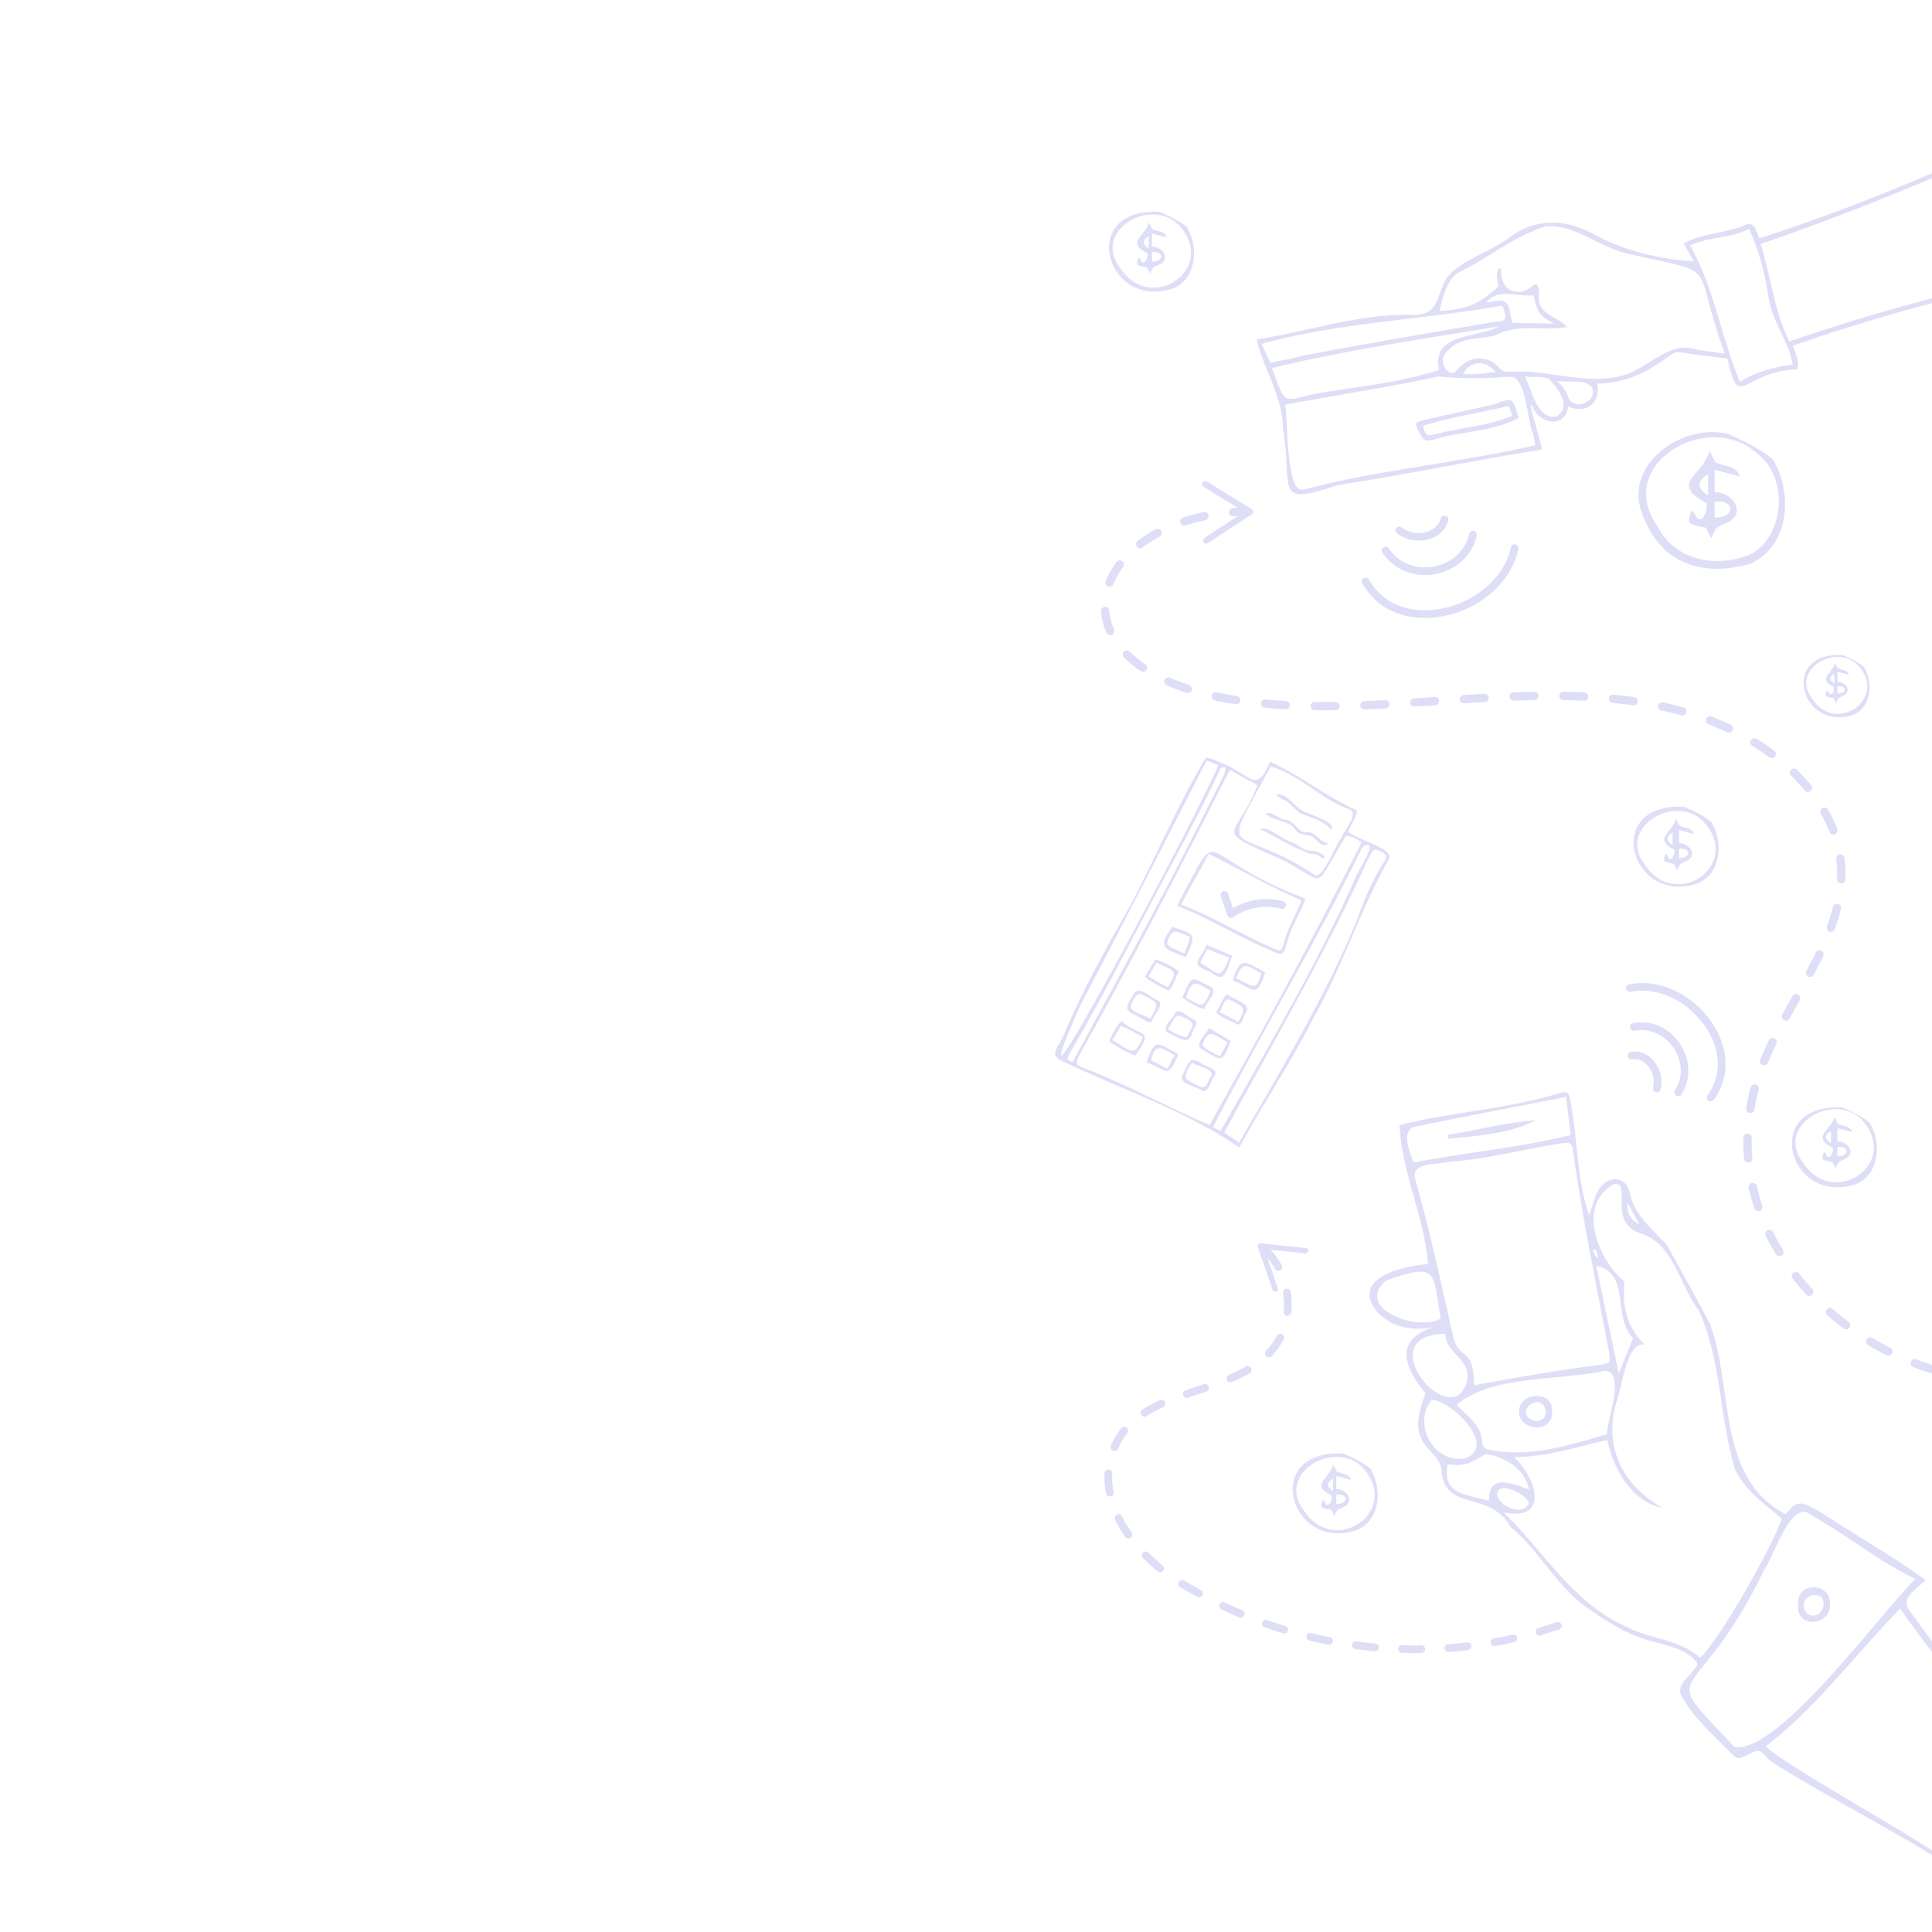 <?xml version="1.0" encoding="utf-8"?>
<!-- Generator: Adobe Illustrator 24.1.1, SVG Export Plug-In . SVG Version: 6.00 Build 0)  -->
<svg version="1.1" xmlns="http://www.w3.org/2000/svg" xmlns:xlink="http://www.w3.org/1999/xlink" x="0px" y="0px"
	 viewBox="0 0 500 500" style="enable-background:new 0 0 500 500;" xml:space="preserve">
<style type="text/css">
	.st0{opacity:0.5;}
	.st1{fill:#BEBDEF;}
	.st2{fill:none;stroke:#BEBDEF;stroke-width:2;stroke-linecap:round;stroke-linejoin:round;stroke-miterlimit:10;}
	.st3{fill:none;stroke:#BEBDEF;stroke-width:2.147;stroke-linecap:round;stroke-linejoin:round;stroke-dasharray:5.368,7.515;}
	.st4{fill:none;stroke:#BEBDEF;stroke-width:2;stroke-linecap:round;stroke-linejoin:round;stroke-dasharray:5,7;}
</style>
<g id="BACKGROUND">
</g>
<g id="OBJECTS">
	<g class="st0">
		<g>
			<path class="st1" d="M452.83,145.95c10.28-4.39,11.2-18.08,6.17-26.73c0.06,0,0.13,0,0.19,0c-3.73-3.5-13.07-7.56-12.94-7.1
				c-10.79-2.15-24.79,7.33-21.81,19.15C429.07,146.65,441.26,149.2,452.83,145.95z M429.18,136.56
				c-12.04-16.52,13.33-31.08,25.97-18.82c7.68,6.04,6.66,20.53-1.67,25.48C445.06,147.15,433.77,145.38,429.18,136.56z"/>
			<path class="st1" d="M441.58,130.19c-9.76-5.3-0.77-7.06,0.82-13.53c0.68,1.34,1.12,2.2,1.49,2.93c2.52,1.32,5.28,0.63,6.36,3.71
				c-2.45-0.65-4.28-1.13-6.5-1.71c0,2.15,0,3.88,0,5.77c4.93,0,8.53,5.8,2.83,8.1c-2.58,1.11-2.58,1.11-3.66,3.86
				c-0.58-1.11-1.01-1.94-1.44-2.77c-4.28-0.89-5.22-0.63-3.69-4.48c0.38,0.44,0.85,0.74,0.92,1.11
				C440.17,136.63,442.27,131.97,441.58,130.19z M443.74,133.97c5.66-0.01,5.16-4.83,0-4.13
				C443.74,131.12,443.74,132.43,443.74,133.97z M442.07,122.73c-2.94,1.74-2.96,3.68,0,5.52
				C442.07,125.98,442.07,124.58,442.07,122.73z"/>
		</g>
		<g>
			<path class="st1" d="M480.38,306.43c6.03-2.57,6.56-10.59,3.61-15.66c0.04,0,0.08,0,0.11,0c-2.19-2.05-7.66-4.43-7.58-4.16
				C455.43,285.77,463.04,312.32,480.38,306.43z M466.52,300.75c-7.11-9.48,7.98-18.33,15.22-11.03
				C492.16,300.88,474.58,313.26,466.52,300.75z"/>
			<path class="st1" d="M474.27,297.02c-5.59-2.8-0.51-4.29,0.48-7.93c0.4,0.79,0.65,1.29,0.87,1.72c1.47,0.78,3.09,0.37,3.73,2.17
				c-1.44-0.38-2.51-0.66-3.81-1c0,1.26,0,2.27,0,3.38c2.89,0,5,3.4,1.66,4.74c-1.51,0.65-1.51,0.65-2.15,2.26
				c-0.34-0.65-0.59-1.14-0.84-1.62c-2.51-0.52-3.06-0.37-2.16-2.62c0.22,0.26,0.5,0.43,0.54,0.65
				C473.42,300.76,474.73,298,474.27,297.02z M475.54,299.23c3.32-0.01,3.03-2.83,0-2.42C475.54,297.56,475.54,298.33,475.54,299.23
				z M473.87,292.64c-1.72,1.02-1.73,2.16,0,3.23C473.87,294.55,473.87,293.73,473.87,292.64z"/>
		</g>
		<g>
			<path class="st1" d="M351.2,395.97c6.03-2.57,6.56-10.59,3.61-15.66c0.04,0,0.08,0,0.11,0c-2.19-2.05-7.66-4.43-7.58-4.16
				C326.25,375.31,333.86,401.86,351.2,395.97z M337.34,390.76c-7.11-9.48,7.98-18.33,15.22-11.03
				C362.99,390.89,345.4,403.27,337.34,390.76z"/>
			<path class="st1" d="M344.57,387.03c-5.59-2.8-0.51-4.29,0.48-7.93c0.4,0.79,0.65,1.29,0.87,1.72c1.47,0.78,3.09,0.37,3.73,2.17
				c-1.44-0.38-2.51-0.66-3.81-1c0,1.26,0,2.27,0,3.38c2.89,0,5,3.4,1.66,4.74c-1.51,0.65-1.51,0.65-2.15,2.26
				c-0.34-0.65-0.59-1.14-0.84-1.62c-2.51-0.52-3.06-0.37-2.16-2.62c0.22,0.26,0.5,0.43,0.54,0.65
				C343.71,390.77,345.02,388.01,344.57,387.03z M345.83,389.24c3.32-0.01,3.03-2.83,0-2.42
				C345.83,387.57,345.83,388.34,345.83,389.24z M345,382.65c-1.72,1.02-1.73,2.16,0,3.23C345,384.56,345,383.74,345,382.65z"/>
		</g>
		<g>
			<path class="st1" d="M439.42,228.61c6.03-2.57,6.56-10.59,3.61-15.66c0.04,0,0.08,0,0.11,0c-2.19-2.05-7.66-4.43-7.58-4.16
				C414.47,207.94,422.08,234.49,439.42,228.61z M425.56,223.59c-7.11-9.48,7.98-18.33,15.22-11.03
				C451.21,223.72,433.62,236.1,425.56,223.59z"/>
			<path class="st1" d="M433.27,219.86c-5.59-2.8-0.51-4.29,0.48-7.93c0.4,0.79,0.65,1.29,0.87,1.72c1.47,0.78,3.09,0.37,3.73,2.17
				c-1.44-0.38-2.51-0.66-3.81-1c0,1.26,0,2.27,0,3.38c2.89,0,5,3.4,1.66,4.74c-1.51,0.65-1.51,0.65-2.15,2.26
				c-0.34-0.65-0.59-1.14-0.84-1.62c-2.51-0.52-3.06-0.37-2.16-2.62c0.22,0.26,0.5,0.43,0.54,0.65
				C432.41,223.6,433.72,220.84,433.27,219.86z M434.54,222.07c3.32-0.01,3.03-2.83,0-2.42
				C434.54,220.4,434.54,221.17,434.54,222.07z M432.86,215.48c-1.72,1.02-1.73,2.16,0,3.23
				C432.86,217.39,432.86,216.57,432.86,215.48z"/>
		</g>
		<g>
			<path class="st1" d="M479.68,184.96c4.69-2,5.11-8.24,2.81-12.19c0.03,0,0.06,0,0.09,0c-1.7-1.59-5.96-3.45-5.9-3.24
				C460.28,168.8,466.3,189.64,479.68,184.96z M468.9,180.68c-5.53-7.37,6.21-14.26,11.84-8.58
				C488.94,180.65,474.97,190.44,468.9,180.68z"/>
			<path class="st1" d="M474.56,177.77c-4.3-2.07-0.42-3.4,0.37-6.17c0.31,0.61,0.51,1.01,0.68,1.34c1.14,0.6,2.41,0.29,2.9,1.69
				c-1.12-0.29-1.95-0.51-2.96-0.78c0,0.98,0,1.77,0,2.63c2.25,0,3.89,2.64,1.29,3.69c-1.17,0.51-1.17,0.51-1.67,1.76
				c-0.26-0.5-0.46-0.88-0.66-1.26c-1.95-0.4-2.38-0.29-1.68-2.04C473.85,180.57,474.77,179.35,474.56,177.77z M475.54,179.5
				c2.58-0.01,2.35-2.2,0-1.88C475.54,178.2,475.54,178.79,475.54,179.5z M474.71,174.37c-1.34,0.79-1.35,1.68,0,2.52
				C474.71,175.86,474.71,175.22,474.71,174.37z"/>
		</g>
		<g>
			<path class="st1" d="M303.66,74.63c6.03-2.57,6.56-10.59,3.61-15.66c0.04,0,0.08,0,0.11,0c-2.19-2.05-7.66-4.43-7.58-4.16
				C278.72,53.96,286.33,80.52,303.66,74.63z M289.8,69.22c-7.11-9.48,7.98-18.33,15.22-11.03
				C315.45,69.35,297.87,81.73,289.8,69.22z"/>
			<path class="st1" d="M296.87,65.49c-5.59-2.8-0.51-4.29,0.48-7.93c0.4,0.79,0.65,1.29,0.87,1.72c1.47,0.78,3.09,0.37,3.73,2.17
				c-1.44-0.38-2.51-0.66-3.81-1c0,1.26,0,2.27,0,3.38c2.89,0,5,3.4,1.66,4.74c-1.51,0.65-1.51,0.65-2.15,2.26
				c-0.34-0.65-0.59-1.14-0.84-1.62c-2.51-0.52-3.06-0.37-2.16-2.62c0.22,0.26,0.5,0.43,0.54,0.65
				C296.01,69.23,297.32,66.47,296.87,65.49z M298.13,67.7c3.32-0.01,3.03-2.83,0-2.42C298.13,66.03,298.13,66.8,298.13,67.7z
				 M297.3,61.11c-1.72,1.02-1.73,2.16,0,3.23C297.3,63.02,297.3,62.2,297.3,61.11z"/>
		</g>
		<path class="st1" d="M465.34,415.52c-0.56-6.52,8.37-5.87,8.28-0.68C474.12,420.74,465.01,421.77,465.34,415.52z M471.91,415.33
			c0.54-3.58-4.85-3.09-5.06-0.32C466.39,418.94,471.61,419.26,471.91,415.33z"/>
		<g>
			<path class="st1" d="M320.74,296.99c-13.16-9.14-28.81-14.42-43.29-21.22c-6.76-2.74-4.34-3-1.91-8.47
				c4.74-11.27,10.73-21.92,16.74-32.53c6.87-12.77,12.36-26.45,19.86-38.78c12.47,3.61,12.17,10.56,16.62,1.16
				c7.79,3.53,14.51,9.13,22.41,12.54c-0.2,2.16-1.6,3.68-2.2,5.54c1.72,2.09,12.58,4.31,10.33,7.34
				c-7.36,13.12-11.86,27.63-19.32,40.75C334.2,274.89,326.88,285.6,320.74,296.99z M318.29,199.26
				c-12.62,24.84-25.39,49.56-38.98,73.86c-1.09,2.07-0.94,2.52,1.21,3.28c11.13,4.29,21.53,10.1,32.51,14.77
				c13.52-24.19,26.89-48.41,39.35-73.18c-1.28-0.92-2.51-1.57-4-1.7c-9.9,16.21-3.64,11.55-20,4.69
				c-14.52-6.46-8.22-4.18-2.96-17.75C323.02,201.9,320.74,200.63,318.29,199.26z M328.86,198.37c-13.97,25.81-9.9,13.84,11.6,28.19
				c2.33,0.2,5.03-7.9,6.83-9.94c0.55-1.9,4.66-6.06,1.85-7.17C341.83,206.82,336.2,200.39,328.86,198.37z M320.69,295.69
				c10.71-18.68,22.01-37.13,30.28-57.08c1.86-5.15,3.87-10.22,6.82-14.87c1.44-2.26,1.19-2.85-1.35-3.76
				c-1.2-0.49-1.62,1.2-2.19,1.93c-11.02,24.51-24.68,47.62-37.42,71.21C318.15,294,319.38,294.82,320.69,295.69z M312.29,196.81
				c-10.83,21.11-21.55,42.25-32.64,63.22c-21.87,49.31,33.51-55.39,35.6-61.96C314.24,197.65,313.34,197.26,312.29,196.81z
				 M315.9,292.69c12.3-21.83,25.16-43.29,35.21-66.28c0.71-1.46,6.16-10.07,1.5-7.2c-11.99,24.64-26.2,48.08-38.66,72.46
				C314.63,292.03,315.18,292.32,315.9,292.69z M277.57,274.86c12.75-23.4,25.52-46.76,37.34-70.65c0.5-1.16,4.14-7.29,0.95-5.29
				c-3.6,7.85-7.7,15.45-11.72,23.09c-9.18,16.99-17.75,34.32-27.51,50.97C276.03,274.15,276.09,274.27,277.57,274.86z"/>
			<path class="st1" d="M304.6,234.41c12.38-22.98,3.45-12.99,33.26-1.84c-1.37,3.95-3.72,7.28-4.76,11.32
				c-0.52,1.53-0.74,3.8-2.89,2.63C321.34,243.03,313.51,237.84,304.6,234.41z M336.87,233.01c-8.24-3.49-16.04-8.02-24.06-12.04
				c-2.32,4.55-4.87,8.57-7.14,13.17c8.48,3.15,16.02,8.02,24.36,11.5c1.28,0.57,1.51,0.46,2-0.83
				C333.06,240.66,335.21,236.93,336.87,233.01z"/>
			<path class="st1" d="M287.08,269.51c0.15-0.96,2.35-4.66,3.16-5.3c4.42,4.32,8.99,1.58,3.56,9
				C291.47,272.2,289.15,271.06,287.08,269.51z M290.07,265.53c-0.78,1.28-1.47,2.4-2.21,3.62c4.33,2.35,5.69,5.17,7.9-0.78
				C293.81,267.35,292.1,266.3,290.07,265.53z"/>
			<path class="st1" d="M296.27,252.8c0.9-1.48,1.82-3,2.73-4.49c1.13,0.11,5.1,2.14,6.08,3.14c-0.95,1.54-1.24,3.48-2.51,4.89
				C301.31,256.01,297.11,253.68,296.27,252.8z M299.35,249.13c-0.8,1.32-1.44,2.38-2.14,3.56c1.71,0.98,3.28,1.96,4.99,2.81
				C305.34,250.64,303.53,251.33,299.35,249.13z"/>
			<path class="st1" d="M311.58,275.53c0.97,0.73,3.72,1.13,2.79,2.75c-1,1.15-1.43,4.54-3.28,4.06c-1.42-1.27-5.62-1.64-5.24-3.84
				c1.87-3.18,1.63-5.76,5.69-2.88C311.55,275.59,311.56,275.56,311.58,275.53z M308.48,274.97c-2.74,4.5-2.09,4.16,2.18,6.29
				c1.66,0.81,2.09-2.05,2.94-2.99C313.73,276.27,310.05,276.18,308.48,274.97z"/>
			<path class="st1" d="M312.28,244.52c2.37,1.02,4.5,1.93,6.64,2.85c-1.36,3.09-1.64,7.76-5.61,4.16
				C307.51,249.5,310.55,248.72,312.28,244.52z M312.5,245.62c-0.74,1.29-1.37,2.45-1.86,3.55c4.87,2.8,5.03,4.85,7.48-1.33
				C316.21,247.09,314.43,246.39,312.5,245.62z"/>
			<path class="st1" d="M303.37,239.86c6.28,2.16,6.24,1.68,3.58,7.88C301.61,245.57,299.23,245.54,303.37,239.86z M306.47,246.88
				c0.43-1.63,1.35-2.79,1.45-4.44c-3.09-1.25-4.63-2.68-5.85,1.4C302.15,245.56,305.01,245.71,306.47,246.88z"/>
			<path class="st1" d="M308.55,267.09c-0.74,4.08-4.04,0.96-6.43,0.14c-1.68-1.34,1.57-3.7,2.07-5.22
				c1.27-1.19,3.17,1.33,4.55,1.71c1.84,0.74,0.34,2.18-0.16,3.38C308.57,267.1,308.56,267.1,308.55,267.09z M302.18,266.32
				c1.69,1.03,3.13,1.86,4.91,2.13c2.09-3.52,2.27-3.87-1.58-5.52C303.75,262.37,303.34,265.17,302.18,266.32z"/>
			<path class="st1" d="M314.76,262.06c0.84-1.55,1.47-3.28,2.7-4.73c1.48,1.12,6.56,2.42,5.02,4.67c-0.74,0.89-0.91,3.55-2.42,3.07
				C318.38,264,316.08,263.45,314.76,262.06z M320.48,264.43c2.35-4.05,1.11-3.86-2.39-5.79c-1.48-0.1-1.64,2.26-2.46,3.26
				C317.3,262.77,318.81,263.55,320.48,264.43z"/>
			<path class="st1" d="M294.66,263.06c-4.2-1.69-3.24-2.36-1.3-5.76c1.52-2.43,4.37,0.85,6.17,1.52c2.07,1.1-0.83,3.55-1.24,5.07
				c-0.74,1.65-2.56-0.43-3.68-0.74C294.63,263.11,294.65,263.09,294.66,263.06z M297.62,263.7c2.42-4.08,2.4-4.14-1.89-6.17
				c-1.83-1.02-2.41,1.48-3.12,2.66C292.5,262.16,296.06,262.41,297.62,263.7z"/>
			<path class="st1" d="M305.98,258.11c2.8-5.98,1.75-5.43,7.44-2.71c1.98,1.17-1.42,4.11-1.74,5.74
				C310.49,260.98,307.52,259.4,305.98,258.11z M306.99,258.2c4.2,2.32,4.39,3,6.32-1.81C309.52,254.29,308.36,253.08,306.99,258.2z
				"/>
			<path class="st1" d="M312.93,266.07c1.92,1.15,3.72,2.23,5.54,3.32c-2.11,6.18-2.6,5.02-7.54,2.09
				C309.01,270.33,312.26,267.48,312.93,266.07z M315.77,273.36c0.68-1.3,1.25-2.4,1.91-3.66c-3.5-1.72-4.79-4.07-6.55,0.82
				C312.48,271.9,314.11,272.55,315.77,273.36z"/>
			<path class="st1" d="M296.77,274.96c2.13-6.86,2.95-4.8,8.21-2.13C302.12,279.52,302.3,276.97,296.77,274.96z M302.11,276.61
				c0.65-1.25,1.24-2.38,1.86-3.57c-3.26-1.74-4.98-3.4-6.09,1.36C299.26,275.13,300.61,275.83,302.11,276.61z"/>
			<path class="st1" d="M327.42,251.65c-2.33,7.23-2.87,4.04-8.36,2.13C320.99,247.13,322.31,248.94,327.42,251.65z M326.45,251.91
				c-3.77-1.99-4.79-3.47-6.59,1.3C323.71,254.73,325.04,257.2,326.45,251.91z"/>
			<path class="st1" d="M327.57,210.59c1.16-1.02,3.43,1.56,5.15,1.59c2.39,0.16,2.96,3.11,5.21,3.2c2.73-0.31,3.21,2.5,5.84,2.86
				c-2.18,1.83-3.18-2.18-5.3-2.08c-1.11-0.19-2.59-0.32-3.2-1.4C333.53,212.18,329.77,212.62,327.57,210.59z"/>
			<path class="st1" d="M342.88,221.68c-0.29,0.68-0.76,0.5-1,0.21c-0.78-0.91-1.82-0.92-2.85-0.95c-4.45-1.54-8.6-4.29-12.91-6.37
				c2.14-0.92,5.81,2.8,8.22,3.42c1.65,0.58,2.91,2.15,4.71,2.17C340.52,220.12,341.77,220.62,342.88,221.68z"/>
			<path class="st1" d="M330.34,205.55c3.05-0.18,4.87,3.71,7.56,4.65c1.31,0.53,8.47,2.94,6.51,4.57
				c-1.54-2.26-4.58-2.96-7.03-3.97c-2.22-0.68-3.18-3.17-5.39-3.92C331.37,206.56,330.64,206.34,330.34,205.55z"/>
		</g>
		<path class="st2" d="M316.89,231.59c0.56,1.65,1.12,3.3,1.69,4.95c3.78-2.65,8.75-3.53,13.21-2.34"/>
		<path class="st1" d="M515.34,447.63c-7.56-10.73-16.14-20.47-23.55-31.33c-11.73,11.87-21.38,25.33-34.8,35.65
			c4.2,4.69,44.23,26.4,48.38,30.8 M502.01,481.6c-2.92-3.03-41.72-23.38-44.51-26.54c-2.07-2.35-2.23-2.4-4.95-1.05
			c-2.77,1.38-2.85,1.45-4.97-0.73c-4.17-4.27-8.74-8.2-11.84-13.42c-2.98-3.66,2.01-5.96,3.65-9.21
			c-2.55-3.78-7.06-4.48-11.05-5.71c-7.31-1.61-13.31-5.79-19.18-10.02c-6.96-5.65-11.33-14.12-18.32-19.85
			c-4.82-9.21-16.83-3.91-17.7-13.98c-0.33-6.98-10.15-5.81-4.21-20.42c-5.31-6.6-8.47-13.82,2-17.18
			c-5.77,0.97-10.56,0.18-14.52-3.99c-7.13-8.75,6.66-11.83,13.15-12.36c-0.86-12.16-6.79-23.51-7.38-35.97
			c13.71-3.41,27.42-4.07,40.89-8.11c2.48-0.83,3-0.55,3.37,2.01c1.95,9.88,1.49,19.91,4.84,29.52c1.32-3.79,1.98-9.21,6.85-9.41
			c2.32,0.15,3.17,1.77,3.67,3.64c1.29,5.89,5.84,9.26,9.61,13.42c3.75,6.78,7.57,13.54,11.13,20.42
			c6.24,16.49,1.44,39.72,19.63,49.26c3.01-4.32,4.68-2.93,8.67-0.76c9.17,5.99,18.63,11.39,27.54,17.75
			c-2.75,2.79-7.24,4.73-3.6,8.73c7.66,10.68,15.8,21.01,23.66,31.54 M389.18,391.43c10.46,10.17,17.59,23.11,31.29,29.37
			c6.27,3.43,13.99,3.32,19.53,8.2c5.33-4.81,20.06-31.36,21.07-36.03c-4.37-3.64-9.7-7.48-12.06-12.77
			c-4.08-13.46-3.48-28.33-9.42-41.1c-5.05-6.69-6.51-17.66-15.46-20.04c-8.15-3.01-1.53-13.64-6.56-12.56
			c-9.63,5.58-4.01,19.43,2.86,25.24c-0.61,5.92,0.31,11.37,5.16,16.19c-4.86-0.62-5.76,11.56-7.33,15.15
			c-3.24,11.56,1.69,21.21,12.02,27.2c-8.19-1.84-12.59-9.89-14.36-17.63c-7.89,1.81-15.51,4.36-24.06,4.47
			C397.55,382.45,401.21,393.77,389.18,391.43z M495.71,408.63c-9.58-4.56-17.88-11.51-27.2-16.66
			c-4.82-4.13-9.47,10.75-11.73,13.91c-18.32,38-29.01,23.93-7.89,46.25C460.22,453.94,486.4,417.79,495.71,408.63z M381.51,358.5
			c10.98-2.03,21.86-3.93,32.92-5.32c2.22-0.37,2.44-0.77,2.03-3.02c-3.17-16.74-6.63-33.46-9.1-50.31
			c-0.53-4.48-0.33-4.44-4.91-3.68c-9.09,1.51-18.04,3.85-27.27,4.5c-3.08,0.78-10.66-0.11-8.8,4.92c1.12,4.36,2.42,8.68,3.46,13.07
			c2.13,8.96,4.19,17.95,6.18,26.95c0.4,1.81,1.03,3.32,2.52,4.47C381.51,352.15,381.28,355.18,381.51,358.5z M376.94,363.56
			c2.93,3.09,6.55,5.24,6.66,10c0.04,0.53,0.65,1.34,1.14,1.47c10.33,2.49,21.15-0.87,31.11-3.86c0.03-3.58,5.03-16.46-0.58-16.41
			C403.43,357.41,386.43,355.71,376.94,363.56z M405.28,283.87c-13.27,2.67-26.46,5.04-39.69,7.88c-2.95,1.78-0.65,6.3,0.23,9.13
			c13.67-2.75,27.18-3.76,40.7-7.14C406.09,290.28,405.7,287.21,405.28,283.87z M372.88,341.22c-2.26-12-0.38-14.65-14.04-9.89
			C350.16,338.32,366.71,344.86,372.88,341.22z M374.05,345.18c-20.47,0.37,2.25,26.63,5.64,11.99
			C380.77,351.74,374.19,350.48,374.05,345.18z M385.36,388.42c-0.25-7.14,6.05-4.59,10.35-2.9c-1.03-5.79-7.3-8.83-11.22-9.22
			c-4.1,2.27-4.72,3.21-9.88,2.69C373.16,387.2,379.95,386.65,385.36,388.42z M370.6,362.24c-4.93,5.63-0.26,16.38,8.47,15.24
			C387.63,374.53,376.14,362.77,370.6,362.24z M418.93,355.46c1.39-3.43,2.52-6.22,3.72-9.19c-5.55-5.25-0.45-16.88-9.53-18.65
			C415.1,337.07,416.95,345.95,418.93,355.46z M395.71,388.98c-0.6-2.33-8.5-6.16-8.23-1.98
			C388.08,389.88,394.23,392.57,395.71,388.98z M424.31,316.93c-1.09-1.95-1.96-3.53-3.11-5.6
			C421.05,314.16,422.02,315.67,424.31,316.93z M412.87,323.28c-0.22,0.06-0.43,0.12-0.65,0.18c0.29,0.67,0.59,1.35,0.88,2.02
			c0.19-0.08,0.37-0.16,0.56-0.24C413.4,324.58,413.14,323.93,412.87,323.28z"/>
		<path class="st1" d="M401.67,365.41c0.24,5.69-8.58,4.92-8.51-0.03C392.86,360.23,402.14,359.56,401.67,365.41z M397.8,362.84
			c-3.35,0.46-4.27,4.33-0.21,4.9C400.84,367.9,400.81,363.14,397.8,362.84z"/>
		<path class="st1" d="M374.73,293.66c7.58-1.08,14.99-3.29,22.68-3.7c-6.72,3.47-15.03,3.98-22.59,4.75
			C374.79,294.36,374.76,294.01,374.73,293.66z"/>
		<g>
			<g>
				<g>
					<path class="st1" d="M422.53,274.17c0.27-0.04,0.98-0.04,1.22,0.01c0.23,0.04,0.45,0.1,0.67,0.18
						c0.03,0.01,0.28,0.11,0.13,0.04c0.12,0.05,0.24,0.11,0.35,0.17c0.77,0.41,1.42,1.03,1.88,1.7c0.58,0.85,0.88,1.56,1.09,2.57
						c0.17,0.81,0.17,1.79-0.04,2.6c-0.32,1.25,1.61,1.78,1.93,0.53c0.94-3.64-0.99-8.01-4.53-9.44c-1.04-0.42-2.14-0.47-3.23-0.29
						c-0.53,0.09-0.83,0.75-0.7,1.23C421.46,274.04,422,274.26,422.53,274.17L422.53,274.17z"/>
				</g>
			</g>
			<g>
				<g>
					<path class="st1" d="M423.08,266.74c6.23-1.22,11.99,4.33,11.91,10.5c-0.02,1.79-0.58,3.49-1.55,4.99
						c-0.7,1.09,1.03,2.09,1.73,1.01c4.16-6.46,0.61-15.28-6.36-17.95c-2-0.77-4.17-0.88-6.26-0.47
						C421.29,265.05,421.82,266.98,423.08,266.74L423.08,266.74z"/>
				</g>
			</g>
			<g>
				<g>
					<path class="st1" d="M422.05,256.7c5.4-1.12,11,0.95,15.13,4.42c4.09,3.44,7.28,8.49,7.4,13.96c0.07,3.1-0.93,6.01-2.76,8.5
						c-0.32,0.44-0.07,1.12,0.36,1.37c0.51,0.3,1.05,0.08,1.37-0.36c1.81-2.46,2.87-5.38,3.02-8.43c0.15-2.94-0.58-5.87-1.82-8.52
						c-2.57-5.51-7.51-9.97-13.2-12.06c-3.2-1.18-6.68-1.5-10.03-0.81C420.25,255.03,420.79,256.96,422.05,256.7L422.05,256.7z"/>
				</g>
			</g>
		</g>
		<g>
			<g>
				<path class="st3" d="M513.24,357.06c-38.67-4.04-71.21-41.11-57.99-78.99c6.32-18.53,22.66-35.1,21.2-54.39
					c-1.35-17.94-18.66-32.61-38.14-38.72c-39.63-12.32-83.12,3.51-123.36-4.66c-46.57-10-31.83-47.25,7.4-47.88"/>
				<g>
					<path class="st1" d="M311.47,140.35c-0.24-0.37-0.14-0.87,0.23-1.12l10.29-6.78L311.5,126c-0.38-0.23-0.5-0.73-0.26-1.11
						c0.23-0.38,0.73-0.49,1.11-0.26l11.57,7.12c0.23,0.14,0.38,0.4,0.38,0.67s-0.13,0.53-0.36,0.68l-11.34,7.47
						c-0.13,0.09-0.28,0.13-0.43,0.13C311.89,140.71,311.63,140.59,311.47,140.35z"/>
				</g>
			</g>
		</g>
		<g>
			<g>
				<path class="st4" d="M403.17,420.76c-30.98,10.68-66.55,7.12-94.8-9.48c-13.73-7.08-27.8-23.91-18.61-39.38
					c8.43-13.23,30.39-10.72,39.94-23.16c5.79-7.54,4.36-19.49-2.74-25.69"/>
				<g>
					<path class="st1" d="M338.62,323.76c-0.04,0.38-0.39,0.66-0.77,0.62l-10.65-1.12l3.49,10.13c0.13,0.37-0.07,0.76-0.43,0.89
						c-0.37,0.13-0.76-0.07-0.89-0.43l-3.85-11.16c-0.08-0.23-0.03-0.48,0.11-0.66s0.38-0.29,0.62-0.26l11.74,1.23
						c0.14,0.01,0.26,0.07,0.36,0.15C338.54,323.28,338.65,323.51,338.62,323.76z"/>
				</g>
			</g>
		</g>
		<g>
			<path class="st1" d="M563.19,15.33C528.12,32.5,492.58,49.74,455.3,61.68c-0.85-1.87-1.24-4.71-3.88-3.33
				c-5.03,2.12-11.04,1.96-15.71,4.68c0.93,1.59,1.81,3.1,2.71,4.62c-8.56-0.52-18.02-2.66-25.79-6.95
				c-6.82-3.89-14.69-4.37-21.24,0.2c-4.78,4.02-14.84,6.87-17.46,11.79c-2.72,5.81-1.85,9.17-9.54,8.75
				c-13.37-0.04-26.03,4.39-39.15,6.42c1.73,7.78,6.73,14.6,6.78,22.9c2.75,15.76-2.98,20.56,14.28,14.77
				c17.69-2.72,35.14-6.41,52.81-9.2c-1.02-3.81-2.01-7.52-3.01-11.23c0.14-0.08,0.27-0.17,0.41-0.26c1.48,4.83,8.49,6.35,9.35,0.37
				c4.66,1.95,8.49-0.77,7.48-5.94c7.1,0.06,13.32-3.08,18.83-7.27c0.9-0.66,1.63-1.02,2.75-0.83c4.05,0.65,8.03,1.11,12.13,1.64
				c3.13,14.01,3.57,3.39,18.14,2.73c0.51-2.26-0.53-4.01-1.19-6.06c36.77-12.97,75.1-20.78,113.73-26.01
				c0.21-15.61-8.41-29.4-12.14-44C565.27,17.97,565.7,14.14,563.19,15.33z M336.49,92.2c-2.44,0.77-5.03,1.09-7.74,1.66
				c-0.75-1.63-1.45-3.15-2.26-4.87c20.5-5.66,41.48-6.15,62.3-9.91c0.9,2.36,1.71,4.37-1.72,4.18
				C370.19,86.1,353.32,88.94,336.49,92.2z M385.07,78.33c-0.06,0-0.13-0.07-0.34-0.19c3.11-3.7,7.78-1.19,12.08-1.74
				c1.37,5.04,1.37,5.04,5.28,7.34c-3.52-0.05-6.93-0.1-10.73-0.16C390.35,78.94,390.81,76.68,385.07,78.33z M342.02,101.59
				c-10.25,1.94-8.95,4.29-12.83-6.34c19.35-4.72,39.21-7.51,58.82-10.81c-5.34,3.11-17.67,1.5-15.57,11.3
				C362.61,98.91,352.21,100.01,342.02,101.59z M396.75,112.19c0.25,0.97,0.39,1.97,0.59,3.04c-19.85,4.61-40.41,6.27-60.05,11.5
				c-4.54,1.06-4.02-18.37-4.67-22.01c13.17-2.47,26.52-4.42,39.62-7.29c6.13,0.62,12.26,0.56,18.45,0.06
				C395.15,97.31,395.09,108.76,396.75,112.19z M387.12,96.36c-3.03,0.04-5.69,0.87-8.47,0.35
				C380.46,93.32,384.5,93.04,387.12,96.36z M402.9,107.73c-4.99,1.18-6.41-6.68-8.27-10.28c2.29,0.3,4.39-0.2,6.26,0.6
				C403.09,100.5,406.89,105.09,402.9,107.73z M411.9,100.12c1.83,3.55-3.94,6.3-5.88,3.09c-0.75-2.04-1.29-3.12-3.21-4.65
				C406.18,99.21,409.73,97.86,411.9,100.12z M439.27,90.53c-7.17-2.62-12.38,4.61-18.94,6.54c-9.64,2.87-19.76-1.6-29.6-0.84
				c-0.95,0.02-1.76,0.02-2.52-0.83c-3.12-3.67-7.61-3.38-10.82-0.03c-0.54,0.69-0.99,1.46-2.09,1.02c-2.24-0.97-2.5-4.16-0.6-5.66
				c3.33-3.64,7.91-2.82,12.16-3.91c6.1-3.23,12.33-1.08,18.76-2.17c-2.86-3.01-7.89-3.16-7.39-8.47c0.08-0.86,0.14-1.93-0.57-2.53
				c-0.16-0.12-0.82,0.07-1,0.31c-3.96,3.54-8.75,0.82-8.15-4.44c-0.22,0.01-0.43,0.02-0.65,0.04c-0.94,1.57-0.2,3.17-0.03,4.45
				c-4.88,4.89-8.49,5.96-15.3,6.54c0.86-3.52,1.78-7.98,4.93-10.02c7.77-3.66,14.28-9.47,22.62-11.95
				c7.77-0.53,13.86,5.49,21.17,7.06c25.16,5.75,15.97,1.19,25.15,25.91C443.86,91.18,441.57,90.87,439.27,90.53z M463.99,94.33
				c-4.75,0.63-9.35,1.78-13.72,4.51c-4.82-11.72-6.67-24.24-12.85-35.34c4.86-2.27,10.36-1.78,15.27-4.25
				c2.42,5.35,3.94,11.01,4.88,16.81C458.23,82.79,462.76,87.83,463.99,94.33z M564.36,19.67c0.83,7.32,5.28,13.68,7.51,20.66
				c2.63,7.03,3.6,14.55,4.74,21.97c-38.57,5.28-76.71,13.32-113.54,26.08c-4.04-8.08-4.71-16.73-7.41-25.22
				c37.26-12.79,72.95-29.2,108.22-46.63C564.07,17.73,564.28,18.69,564.36,19.67z"/>
			<path class="st1" d="M386.53,104.68c-5.8,1.32-11.62,2.55-17.41,3.9c-3.24,0.76-3.21,0.86-1.58,3.78c1,1.77,1.36,1.9,3.43,1.41
				c7.16-2.2,15.63-2.03,22.06-5.64C391.36,102.89,391.82,102.72,386.53,104.68z M390.44,105.05c0.32,0.87,0.64,1.72,0.94,2.55
				c-6.56,2.74-13.27,3.02-19.93,4.78c-2.15,0.57-2.54,0.34-3.2-2.19C375.47,107.92,382.95,106.83,390.44,105.05z"/>
		</g>
		<g>
			<g>
				<g>
					<path class="st1" d="M372.86,134.16c-1.08,4.16-7,4.81-10.03,2.41c-0.42-0.33-1-0.41-1.41,0c-0.35,0.35-0.43,1.08,0,1.41
						c4.15,3.28,11.88,2.46,13.38-3.29C375.12,133.44,373.19,132.91,372.86,134.16L372.86,134.16z"/>
				</g>
			</g>
			<g>
				<g>
					<path class="st1" d="M380.26,138.09c-0.79,3.51-3.22,6.32-6.53,7.72c-3.07,1.31-6.77,1.4-9.82-0.01
						c-1.82-0.85-3.35-2.16-4.46-3.84c-0.7-1.07-2.44-0.07-1.73,1.01c2.32,3.53,6.13,5.61,10.33,5.83
						c3.96,0.21,8.05-1.27,10.84-4.11c1.64-1.67,2.78-3.78,3.29-6.06C382.47,137.37,380.54,136.84,380.26,138.09L380.26,138.09z"/>
				</g>
			</g>
			<g>
				<g>
					<path class="st1" d="M391.04,141.59c-1.33,6.22-6.02,11.04-11.6,13.79c-5.4,2.66-12.03,3.55-17.69,1.25
						c-3.19-1.29-5.79-3.69-7.5-6.67c-0.64-1.12-2.37-0.11-1.73,1.01c1.69,2.95,4.18,5.42,7.24,6.94c2.95,1.47,6.27,2.1,9.56,2.02
						c6.74-0.17,13.51-3.1,18.21-7.94c2.65-2.73,4.63-6.13,5.43-9.87C393.24,140.86,391.31,140.33,391.04,141.59L391.04,141.59z"/>
				</g>
			</g>
		</g>
	</g>
</g>
<g id="DESIGNED_BY_FREEPIK">
</g>
</svg>
